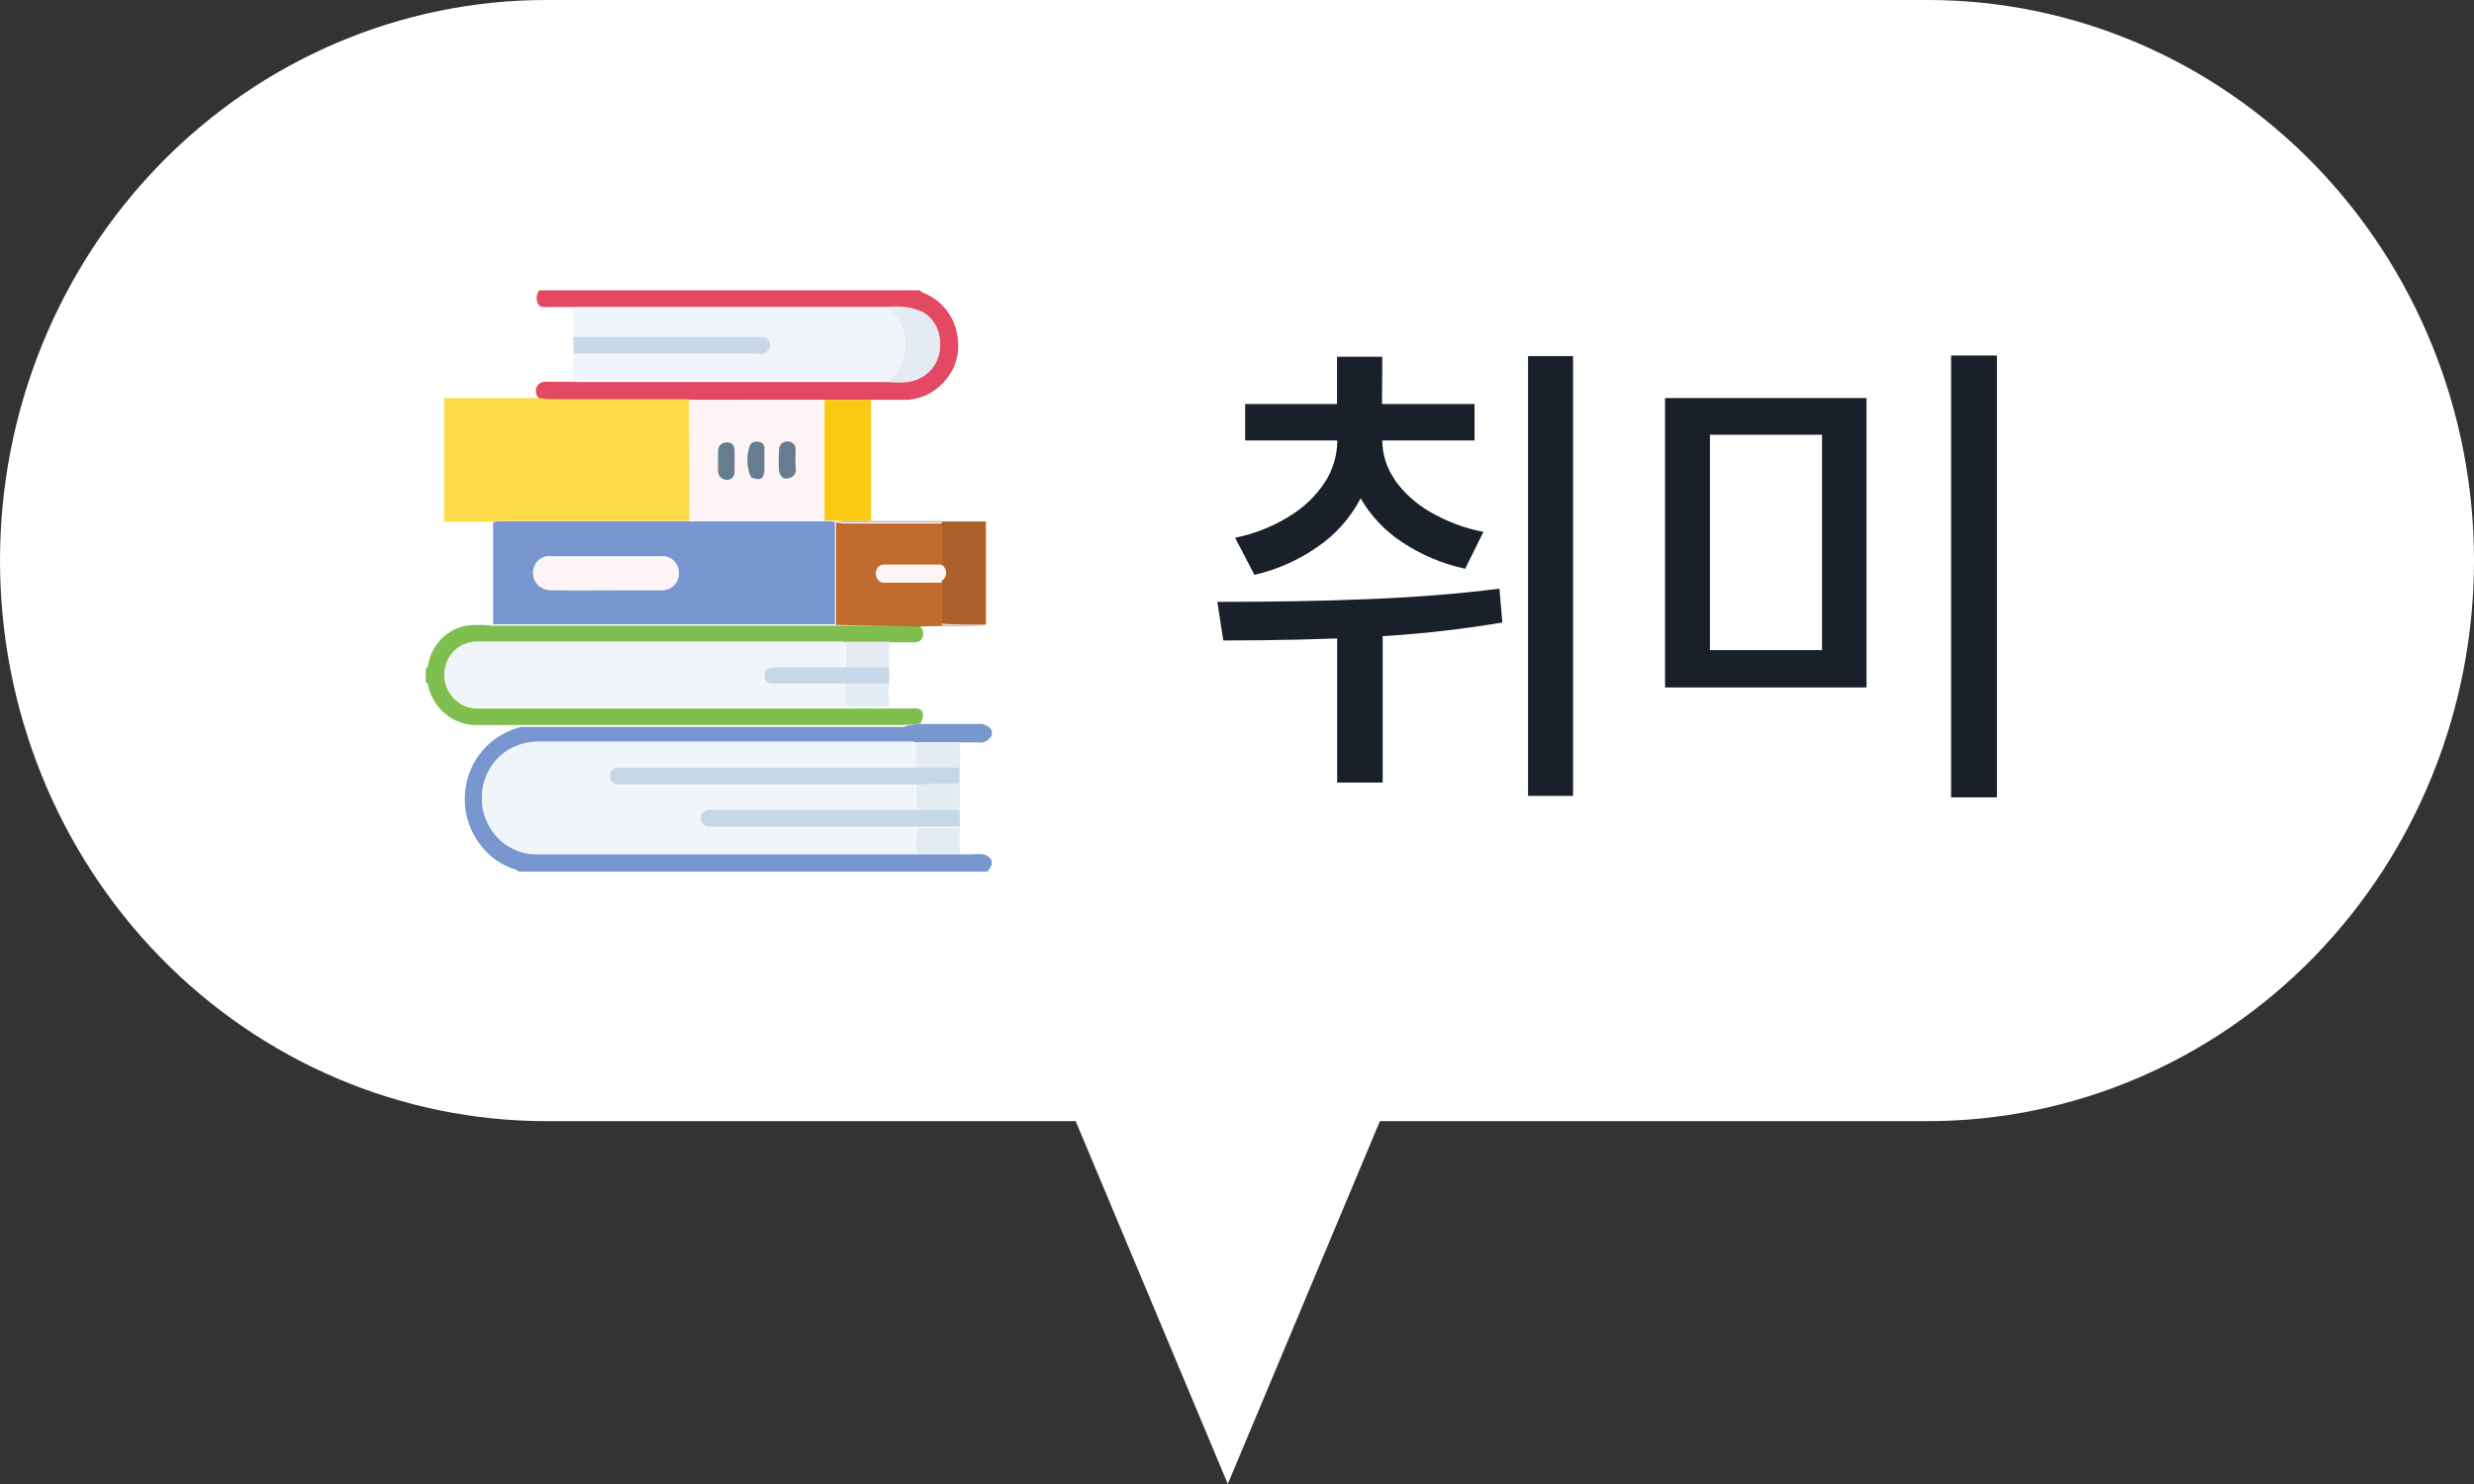 <svg xmlns="http://www.w3.org/2000/svg" width="70" height="42" viewBox="0 0 70 42" fill="none">
  <rect x="0" y="0" width="70" height="42" fill="#333333" stroke="none"/>
  <g clip-path="url(#clip0_1685_333)">
    <path d="M54.546 0H15.454C11.355 0 7.425 1.671 4.526 4.647C1.628 7.622 0 11.657 0 15.865C0 20.073 1.628 24.108 4.526 27.083C7.425 30.058 11.355 31.73 15.454 31.73H30.436L34.74 42L39.043 31.73H54.546C58.645 31.73 62.575 30.058 65.474 27.083C68.372 24.108 70 20.073 70 15.865C70 11.657 68.372 7.622 65.474 4.647C62.575 1.671 58.645 0 54.546 0Z" fill="white"/>
    <path d="M38.703 16.957C40.01 16.907 41.253 16.807 42.425 16.661L42.508 17.618C41.268 17.826 40.017 17.962 38.762 18.026C37.47 18.095 36.084 18.126 34.612 18.126L34.444 17.034C35.957 17.034 37.395 17.011 38.703 16.957ZM38.478 14.142C38.193 14.671 37.79 15.123 37.302 15.461C36.755 15.847 36.141 16.122 35.493 16.269L34.946 15.219C35.489 15.111 36.009 14.906 36.481 14.611C36.882 14.373 37.225 14.044 37.485 13.65C37.714 13.3 37.837 12.888 37.837 12.466V12.304H38.89V12.477C38.893 13.059 38.752 13.633 38.478 14.142ZM41.721 12.466H35.23V11.435H41.721V12.466ZM39.099 12.151H37.83V10.097H39.111L39.099 12.151ZM39.122 22.148H37.834V17.149H39.122V22.148ZM39.448 13.562C39.714 13.939 40.056 14.252 40.452 14.481C40.924 14.757 41.438 14.951 41.972 15.054L41.456 16.096C40.811 15.958 40.197 15.697 39.646 15.327C39.166 15.008 38.766 14.577 38.478 14.069C38.206 13.584 38.065 13.033 38.069 12.474V12.304H39.111V12.477C39.115 12.873 39.239 13.258 39.467 13.577L39.448 13.562ZM44.508 22.525H43.235V10.078H44.508V22.525Z" fill="#1A202A"/>
    <path d="M52.812 19.456H47.111V11.266H52.812V19.456ZM48.381 18.399H51.553V12.304H48.381V18.399ZM56.501 22.567H55.205V10.062H56.501V22.567Z" fill="#1A202A"/>
    <path d="M26.039 20.49C26.578 20.49 27.121 20.49 27.661 20.49C27.736 20.478 27.813 20.488 27.883 20.519C27.953 20.549 28.014 20.599 28.058 20.663C28.069 20.715 28.069 20.769 28.058 20.821C28.019 20.891 27.96 20.947 27.889 20.981C27.818 21.015 27.738 21.025 27.661 21.009C27.496 21.009 27.331 21.009 27.155 21.009C26.732 21.009 26.32 21.009 25.893 21.009H25.803H15.271C14.942 21.004 14.618 21.094 14.338 21.271C14.057 21.458 13.842 21.734 13.728 22.057C13.613 22.38 13.604 22.733 13.702 23.061C13.801 23.39 14.001 23.677 14.272 23.879C14.544 24.08 14.872 24.185 15.207 24.178H27.488C27.694 24.178 27.919 24.116 28.058 24.351C28.063 24.395 28.063 24.441 28.058 24.485C28.013 24.551 27.979 24.612 27.942 24.67C23.527 24.67 19.107 24.67 14.682 24.67C14.659 24.646 14.631 24.628 14.6 24.616C14.16 24.485 13.779 24.201 13.521 23.812C13.239 23.403 13.11 22.903 13.159 22.404C13.208 21.905 13.431 21.441 13.787 21.098C14.056 20.845 14.382 20.665 14.735 20.575H15.746H25.556C25.717 20.521 25.878 20.498 26.039 20.49Z" fill="#7897D0"/>
    <path d="M26.043 20.479C25.881 20.502 25.719 20.517 25.556 20.521H15.731H14.705C14.278 20.521 13.885 20.521 13.491 20.521C13.166 20.525 12.849 20.412 12.596 20.201C12.343 19.99 12.169 19.696 12.106 19.368C12.106 19.345 12.068 19.329 12.046 19.314V18.929C12.068 18.898 12.102 18.883 12.106 18.86C12.146 18.575 12.273 18.309 12.469 18.102C12.665 17.895 12.919 17.757 13.195 17.707C13.437 17.679 13.681 17.679 13.922 17.707H23.653C24.443 17.707 25.222 17.707 26.005 17.707L26.035 17.733C26.079 17.774 26.108 17.828 26.118 17.887C26.128 17.946 26.119 18.007 26.091 18.06C26.035 18.172 25.938 18.183 25.829 18.18C25.616 18.18 25.402 18.18 25.163 18.18H13.521C13.434 18.18 13.348 18.19 13.263 18.21C13.134 18.243 13.014 18.304 12.91 18.39C12.807 18.475 12.723 18.583 12.665 18.706C12.607 18.829 12.577 18.963 12.575 19.099C12.573 19.235 12.601 19.37 12.656 19.494C12.738 19.673 12.87 19.822 13.036 19.922C13.202 20.021 13.393 20.067 13.585 20.052H23.926H25.163H25.78C26.11 20.014 26.196 20.164 26.043 20.479Z" fill="#7EBF4F"/>
    <path d="M16.218 8.69H15.506C15.398 8.69 15.274 8.72 15.214 8.578C15.189 8.52 15.179 8.455 15.187 8.391C15.195 8.327 15.22 8.267 15.259 8.217C18.835 8.217 22.422 8.217 26.02 8.217C26.058 8.236 26.073 8.271 26.095 8.278C26.353 8.37 26.582 8.532 26.757 8.748C26.932 8.963 27.046 9.224 27.087 9.501C27.13 9.725 27.121 9.955 27.062 10.175C27.002 10.394 26.895 10.597 26.747 10.766C26.596 10.948 26.407 11.091 26.194 11.187C25.981 11.282 25.75 11.326 25.518 11.316C25.241 11.316 24.968 11.316 24.66 11.316H19.477H15.544C15.451 11.312 15.358 11.301 15.267 11.285C15.219 11.248 15.185 11.196 15.17 11.136C15.155 11.077 15.16 11.014 15.184 10.958C15.21 10.904 15.253 10.859 15.305 10.831C15.358 10.804 15.418 10.794 15.476 10.805C15.709 10.805 15.941 10.805 16.199 10.805C16.27 10.805 16.315 10.805 16.364 10.805H24.979C25.039 10.805 25.095 10.805 25.166 10.805C25.305 10.805 25.428 10.805 25.541 10.805C25.818 10.802 26.085 10.694 26.29 10.501C26.396 10.396 26.479 10.268 26.532 10.127C26.584 9.985 26.605 9.833 26.593 9.682C26.589 9.508 26.54 9.338 26.45 9.191C26.361 9.044 26.234 8.924 26.084 8.844C25.774 8.701 25.432 8.648 25.095 8.69H16.218Z" fill="#E44964"/>
    <path d="M23.327 11.32C23.762 11.32 24.196 11.32 24.646 11.32C24.646 12.454 24.646 13.588 24.646 14.738C24.32 14.738 24.009 14.757 23.687 14.738H23.623C23.524 14.739 23.425 14.731 23.327 14.715V11.32Z" fill="#FBC912"/>
    <path d="M26.657 14.757H27.896C27.896 14.796 27.896 14.83 27.896 14.865V17.622C27.898 17.634 27.895 17.646 27.89 17.657C27.885 17.668 27.877 17.677 27.866 17.683C27.443 17.683 27.046 17.683 26.645 17.653C26.645 17.237 26.645 16.834 26.645 16.426C26.68 16.4 26.707 16.367 26.726 16.328C26.745 16.289 26.755 16.247 26.755 16.203C26.755 16.16 26.745 16.117 26.726 16.078C26.707 16.039 26.68 16.006 26.645 15.98C26.645 15.572 26.645 15.173 26.645 14.773L26.657 14.757Z" fill="#AE602C"/>
    <path d="M25.155 18.891C25.164 19.047 25.164 19.204 25.155 19.36C24.732 19.36 24.327 19.36 23.904 19.36H21.878C21.701 19.36 21.623 19.279 21.627 19.114C21.63 18.949 21.735 18.883 21.926 18.883H25.155V18.891Z" fill="#C6D8E7"/>
    <path d="M25.159 18.875C24.75 18.875 24.346 18.875 23.926 18.875C23.926 18.625 23.926 18.395 23.926 18.16H25.162C25.159 18.391 25.159 18.625 25.159 18.875Z" fill="#E4EBF2"/>
    <path d="M23.908 19.375H25.14C25.14 19.575 25.14 19.76 25.163 19.998C24.754 20.018 24.346 20.021 23.926 19.998C23.912 19.783 23.908 19.579 23.908 19.375Z" fill="#E3ECF1"/>
    <path d="M26.642 14.754C26.642 14.754 26.642 14.754 26.642 14.773C25.702 14.773 24.769 14.773 23.848 14.773C23.797 14.769 23.747 14.761 23.698 14.75H26.642V14.754Z" fill="#AB7867"/>
    <path d="M26.661 17.687L27.87 17.71C27.275 17.71 26.672 17.71 26.05 17.71C26.028 17.71 26.017 17.71 26.02 17.684L26.661 17.687Z" fill="#808065"/>
    <path d="M23.327 14.746C23.426 14.747 23.525 14.754 23.623 14.769C23.623 15.746 23.623 16.692 23.623 17.668H13.952C13.952 16.715 13.952 15.746 13.952 14.788C14.008 14.762 14.07 14.75 14.132 14.754H23.327M16.237 16.703H17.904C18.177 16.703 18.447 16.703 18.716 16.703C18.791 16.708 18.865 16.695 18.933 16.664C19.001 16.633 19.061 16.586 19.108 16.526C19.154 16.467 19.186 16.396 19.201 16.322C19.216 16.247 19.213 16.169 19.192 16.096C19.167 15.986 19.104 15.889 19.014 15.824C18.924 15.759 18.814 15.73 18.705 15.742H15.6C15.553 15.738 15.505 15.738 15.458 15.742C15.386 15.756 15.318 15.787 15.26 15.833C15.202 15.879 15.156 15.938 15.124 16.006C15.093 16.074 15.079 16.149 15.081 16.224C15.084 16.299 15.104 16.372 15.139 16.438C15.185 16.52 15.252 16.587 15.333 16.632C15.413 16.678 15.505 16.7 15.596 16.696L16.237 16.703Z" fill="#7897D0"/>
    <path d="M19.507 14.746H14.121C14.06 14.745 14 14.751 13.941 14.765C13.48 14.765 13.027 14.765 12.57 14.765V11.266H15.267C15.364 11.281 15.461 11.292 15.559 11.297C16.866 11.297 18.181 11.297 19.492 11.297C19.507 12.481 19.507 13.616 19.507 14.746Z" fill="#FEDA48"/>
    <path d="M25.159 10.813C25.102 10.813 25.046 10.813 24.986 10.813H16.372C16.32 10.811 16.268 10.805 16.218 10.793C16.205 10.53 16.205 10.265 16.218 10.001C17.967 10.001 19.701 10.001 21.436 10.001C21.488 10.001 21.552 10.001 21.589 10.001C21.627 10.001 21.761 9.882 21.78 9.805C21.799 9.728 21.731 9.628 21.675 9.563C21.619 9.498 21.552 9.528 21.484 9.528H16.226C16.226 9.259 16.226 8.994 16.226 8.713C16.25 8.7 16.277 8.693 16.304 8.694C19.229 8.694 22.155 8.694 25.099 8.694C25.151 8.744 25.185 8.786 25.226 8.821C25.346 8.942 25.44 9.087 25.505 9.246C25.57 9.406 25.603 9.577 25.603 9.749C25.603 9.922 25.57 10.093 25.505 10.252C25.44 10.412 25.346 10.556 25.226 10.678C25.198 10.72 25.175 10.765 25.159 10.813Z" fill="#F0F5FA"/>
    <path d="M16.222 9.536C17.986 9.536 19.743 9.536 21.503 9.536C21.57 9.536 21.66 9.536 21.694 9.57C21.728 9.605 21.818 9.743 21.799 9.812C21.78 9.882 21.683 9.955 21.608 10.009C21.533 10.062 21.507 10.009 21.454 10.009H16.237C16.224 9.851 16.219 9.693 16.222 9.536Z" fill="#C7D8E7"/>
    <path d="M25.912 24.151H15.207C14.872 24.158 14.544 24.053 14.272 23.852C14.001 23.65 13.8 23.363 13.702 23.035C13.604 22.706 13.613 22.353 13.728 22.03C13.842 21.707 14.056 21.431 14.338 21.244C14.618 21.068 14.942 20.977 15.271 20.983H25.803C25.835 20.983 25.867 20.991 25.896 21.006C25.912 21.241 25.912 21.478 25.896 21.713H17.503C17.47 21.709 17.436 21.712 17.404 21.722C17.372 21.732 17.342 21.749 17.317 21.772C17.292 21.795 17.272 21.823 17.258 21.854C17.244 21.885 17.237 21.919 17.237 21.954C17.237 21.988 17.244 22.022 17.258 22.053C17.272 22.085 17.292 22.113 17.317 22.135C17.342 22.158 17.372 22.175 17.404 22.185C17.436 22.195 17.47 22.198 17.503 22.194H20.125C22.05 22.194 23.977 22.2 25.908 22.213C25.908 22.459 25.908 22.694 25.908 22.932H20.072C19.907 22.932 19.806 23.055 19.817 23.198C19.828 23.262 19.861 23.32 19.911 23.36C19.961 23.399 20.024 23.419 20.087 23.413H20.226C22.117 23.413 24.005 23.413 25.896 23.413L25.912 24.151Z" fill="#F0F5FA"/>
    <path d="M25.927 24.151C25.912 23.912 25.912 23.672 25.927 23.432C26.346 23.432 26.75 23.432 27.155 23.432C27.155 23.667 27.155 23.901 27.155 24.151C26.754 24.151 26.346 24.151 25.927 24.151Z" fill="#E4EBF2"/>
    <path d="M25.912 21.717C25.912 21.487 25.912 21.256 25.912 21.014C26.324 21.014 26.736 21.014 27.159 21.014C27.172 21.245 27.172 21.478 27.159 21.71C26.721 21.717 26.316 21.717 25.912 21.717Z" fill="#E4EBF2"/>
    <path d="M23.893 19.376C23.893 19.579 23.912 19.783 23.912 20.002C23.856 20.019 23.797 20.027 23.739 20.025H13.585C13.393 20.04 13.202 19.995 13.036 19.895C12.87 19.796 12.738 19.646 12.656 19.468C12.601 19.344 12.573 19.209 12.575 19.073C12.577 18.936 12.607 18.802 12.665 18.679C12.723 18.557 12.807 18.449 12.91 18.363C13.014 18.277 13.134 18.216 13.263 18.184C13.348 18.164 13.434 18.153 13.521 18.153H23.896C23.896 18.391 23.896 18.622 23.896 18.872C23.233 18.872 22.571 18.872 21.911 18.872C21.72 18.872 21.619 18.953 21.612 19.103C21.604 19.253 21.687 19.349 21.863 19.349H23.878L23.893 19.376Z" fill="#F0F5FA"/>
    <path d="M23.653 17.687C23.653 16.726 23.653 15.765 23.653 14.788C23.653 14.788 23.679 14.788 23.701 14.788C23.754 14.802 23.808 14.811 23.863 14.815H26.66C26.66 15.2 26.66 15.607 26.66 16.015C26.631 16.015 26.619 16.015 26.604 16.015H25.016C24.984 16.013 24.952 16.019 24.922 16.032C24.892 16.045 24.865 16.064 24.843 16.089C24.821 16.113 24.805 16.142 24.796 16.174C24.786 16.206 24.783 16.239 24.788 16.272C24.79 16.303 24.797 16.334 24.811 16.362C24.825 16.39 24.843 16.415 24.866 16.435C24.889 16.456 24.916 16.471 24.945 16.481C24.974 16.491 25.005 16.494 25.035 16.491H26.08H26.653C26.653 16.876 26.653 17.295 26.653 17.71C26.443 17.71 26.233 17.73 26.005 17.733L23.653 17.687Z" fill="#C06A2E"/>
    <path d="M19.522 14.75C19.522 13.596 19.522 12.481 19.522 11.335C20.312 11.335 21.102 11.316 21.893 11.316H23.327C23.327 12.469 23.327 13.585 23.327 14.73C22.061 14.73 20.799 14.73 19.522 14.73M20.316 13.139C20.316 13.2 20.316 13.258 20.316 13.315C20.322 13.382 20.354 13.443 20.403 13.486C20.453 13.529 20.517 13.55 20.582 13.546C20.611 13.545 20.641 13.537 20.667 13.524C20.694 13.51 20.718 13.491 20.737 13.467C20.756 13.444 20.77 13.416 20.778 13.387C20.786 13.357 20.788 13.326 20.784 13.296V12.754C20.784 12.585 20.716 12.512 20.57 12.504C20.538 12.501 20.506 12.506 20.475 12.516C20.445 12.527 20.417 12.544 20.393 12.566C20.369 12.589 20.35 12.616 20.337 12.646C20.323 12.677 20.316 12.709 20.316 12.742C20.316 12.873 20.316 13 20.316 13.158M22.503 13.073C22.503 12.966 22.503 12.858 22.503 12.754C22.507 12.722 22.504 12.689 22.494 12.658C22.484 12.628 22.468 12.6 22.446 12.576C22.424 12.553 22.397 12.535 22.367 12.524C22.338 12.513 22.306 12.509 22.275 12.512C22.244 12.509 22.212 12.513 22.183 12.524C22.153 12.534 22.126 12.551 22.103 12.574C22.081 12.596 22.063 12.623 22.051 12.652C22.039 12.682 22.034 12.714 22.035 12.746C22.022 12.949 22.022 13.152 22.035 13.354C22.041 13.396 22.057 13.436 22.081 13.471C22.105 13.506 22.137 13.534 22.174 13.554C22.215 13.563 22.257 13.564 22.299 13.555C22.34 13.546 22.379 13.529 22.413 13.504C22.559 13.408 22.477 13.242 22.496 13.073M21.248 13.527C21.507 13.634 21.623 13.558 21.623 13.273C21.623 13.104 21.623 12.931 21.623 12.762C21.623 12.592 21.623 12.543 21.481 12.516C21.338 12.489 21.23 12.516 21.196 12.658C21.109 12.942 21.131 13.25 21.256 13.519L21.248 13.527Z" fill="#FDF5F5"/>
    <path d="M25.174 10.82C25.181 10.768 25.203 10.72 25.237 10.682C25.357 10.56 25.451 10.415 25.516 10.256C25.581 10.097 25.614 9.926 25.614 9.753C25.614 9.58 25.581 9.409 25.516 9.25C25.451 9.091 25.357 8.946 25.237 8.825C25.196 8.786 25.157 8.745 25.121 8.701C25.453 8.643 25.794 8.686 26.102 8.825C26.252 8.909 26.377 9.033 26.463 9.184C26.549 9.335 26.594 9.507 26.593 9.682C26.609 9.836 26.59 9.991 26.539 10.136C26.488 10.281 26.405 10.413 26.297 10.52C26.093 10.713 25.826 10.821 25.548 10.824C25.436 10.832 25.312 10.824 25.174 10.82Z" fill="#E4EBF2"/>
    <path d="M25.897 21.717H27.144C27.159 21.872 27.159 22.028 27.144 22.183C26.721 22.183 26.316 22.202 25.908 22.202H17.518C17.485 22.206 17.451 22.203 17.419 22.193C17.387 22.183 17.357 22.166 17.332 22.143C17.307 22.12 17.287 22.093 17.273 22.061C17.259 22.03 17.252 21.996 17.252 21.961C17.252 21.927 17.259 21.893 17.273 21.862C17.287 21.83 17.307 21.802 17.332 21.78C17.357 21.757 17.387 21.74 17.419 21.73C17.451 21.72 17.485 21.717 17.518 21.721H25.897V21.717Z" fill="#C6D8E7"/>
    <path d="M27.159 23.401C26.751 23.401 26.346 23.401 25.927 23.401H20.087C20.024 23.407 19.961 23.388 19.911 23.348C19.861 23.308 19.828 23.25 19.818 23.186C19.818 23.044 19.907 22.936 20.072 22.92H27.155C27.159 23.07 27.159 23.236 27.159 23.401Z" fill="#C6D8E7"/>
    <path d="M27.159 22.92C26.75 22.92 26.346 22.92 25.927 22.92C25.927 22.682 25.927 22.447 25.927 22.201C26.331 22.201 26.735 22.182 27.155 22.182C27.159 22.432 27.159 22.686 27.159 22.92Z" fill="#E3ECF1"/>
    <path d="M26.661 16.426C26.462 16.426 26.286 16.449 26.08 16.453H25.035C25.005 16.456 24.974 16.452 24.945 16.442C24.916 16.433 24.89 16.417 24.867 16.397C24.844 16.377 24.825 16.352 24.811 16.323C24.798 16.296 24.79 16.265 24.788 16.234C24.784 16.201 24.786 16.168 24.796 16.136C24.805 16.104 24.822 16.075 24.843 16.05C24.865 16.026 24.892 16.006 24.922 15.993C24.952 15.981 24.984 15.975 25.016 15.976H26.593C26.593 15.976 26.619 15.976 26.649 15.995C26.686 16.017 26.716 16.048 26.737 16.085C26.759 16.122 26.77 16.165 26.772 16.208C26.773 16.251 26.763 16.293 26.744 16.332C26.724 16.37 26.696 16.402 26.661 16.426Z" fill="#FDF4F4"/>
    <path d="M16.218 16.703H15.596C15.505 16.707 15.413 16.686 15.333 16.64C15.252 16.595 15.185 16.527 15.139 16.446C15.107 16.381 15.089 16.309 15.088 16.235C15.087 16.162 15.103 16.09 15.133 16.024C15.164 15.958 15.21 15.9 15.266 15.855C15.322 15.81 15.388 15.78 15.458 15.765C15.505 15.761 15.553 15.761 15.6 15.765H18.705C18.814 15.753 18.924 15.782 19.014 15.847C19.104 15.912 19.167 16.009 19.192 16.119C19.207 16.189 19.207 16.263 19.191 16.333C19.174 16.404 19.142 16.469 19.098 16.525C19.053 16.581 18.996 16.626 18.932 16.656C18.868 16.686 18.798 16.701 18.728 16.699C18.458 16.699 18.188 16.699 17.915 16.699L16.218 16.703Z" fill="#FDF5F5"/>
    <path d="M20.316 13.143C20.316 13 20.316 12.874 20.316 12.758C20.316 12.725 20.323 12.692 20.336 12.662C20.35 12.632 20.369 12.605 20.393 12.582C20.416 12.56 20.445 12.543 20.475 12.532C20.506 12.521 20.538 12.517 20.57 12.52C20.716 12.52 20.78 12.601 20.784 12.77V13.331C20.788 13.361 20.786 13.392 20.778 13.422C20.77 13.451 20.756 13.479 20.737 13.502C20.718 13.526 20.694 13.545 20.667 13.559C20.64 13.572 20.611 13.58 20.582 13.581C20.517 13.585 20.453 13.564 20.403 13.521C20.354 13.478 20.322 13.417 20.316 13.35C20.312 13.277 20.316 13.22 20.316 13.143Z" fill="#687C90"/>
    <path d="M22.503 13.073C22.503 13.227 22.567 13.393 22.421 13.489C22.386 13.514 22.347 13.531 22.306 13.54C22.265 13.549 22.222 13.548 22.181 13.539C22.144 13.519 22.112 13.491 22.088 13.456C22.064 13.421 22.048 13.381 22.042 13.339C22.029 13.136 22.029 12.934 22.042 12.731C22.041 12.699 22.047 12.667 22.058 12.637C22.07 12.607 22.088 12.581 22.111 12.558C22.133 12.536 22.16 12.519 22.19 12.509C22.219 12.498 22.251 12.494 22.282 12.497C22.313 12.493 22.345 12.498 22.375 12.509C22.404 12.52 22.431 12.538 22.453 12.561C22.475 12.584 22.492 12.613 22.502 12.643C22.512 12.674 22.515 12.707 22.511 12.739C22.507 12.85 22.503 12.958 22.503 13.073Z" fill="#687C90"/>
    <path d="M21.248 13.508C21.129 13.238 21.113 12.932 21.203 12.651C21.237 12.501 21.364 12.481 21.488 12.508C21.612 12.535 21.638 12.631 21.63 12.754C21.623 12.877 21.63 13.097 21.63 13.266C21.627 13.55 21.514 13.627 21.248 13.508Z" fill="#687C90"/>
  </g>
  <defs>
    <clipPath id="clip0_1685_333">
      <rect width="70" height="42" fill="white"/>
    </clipPath>
  </defs>
</svg>